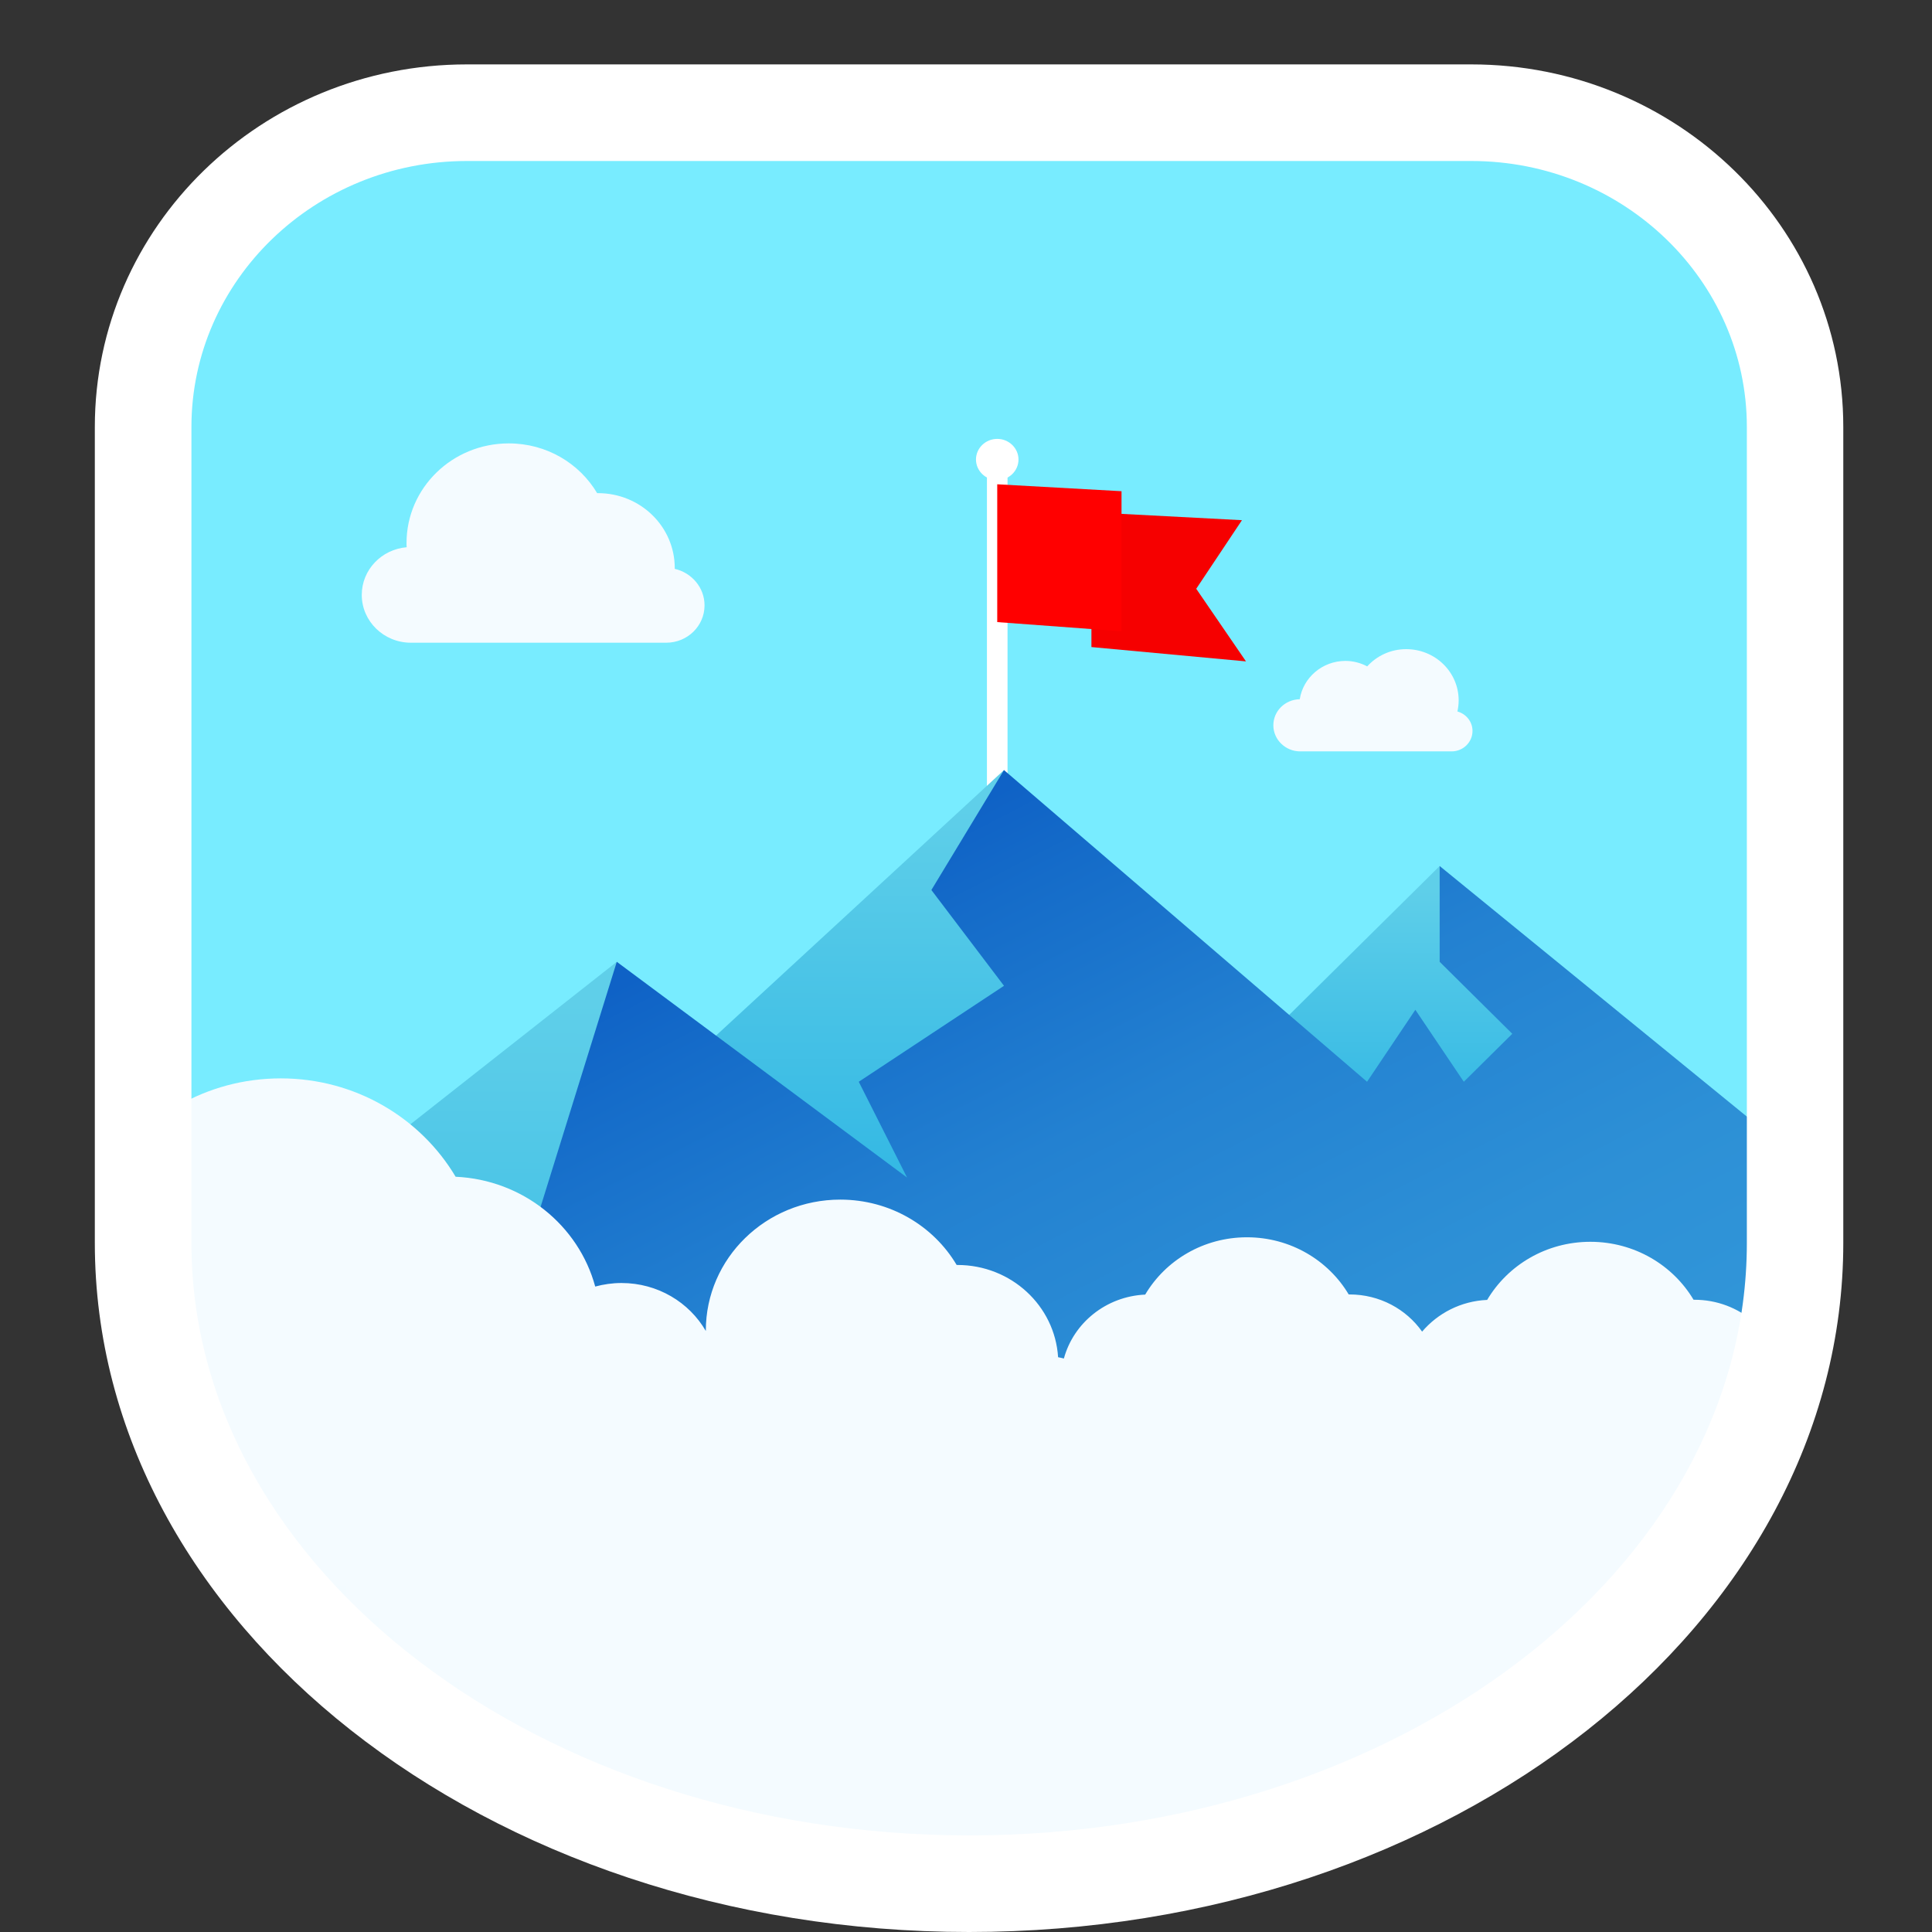 <svg width="120" height="120" viewBox="0 0 120 120" fill="none" xmlns="http://www.w3.org/2000/svg">
<rect x="0" y="0" width="120" height="120" fill="#333333" stroke="none"/>
<g clip-path="url(#clip0_3033_37616)">
<path d="M89.63 7.74H31.94C20.14 7.74 10.57 17.06 10.57 28.57V75.43C10.57 97.29 33.05 115 60.78 115C88.51 115 110.99 97.28 110.99 75.43V28.57C110.99 17.07 101.42 7.74 89.62 7.74H89.63Z" fill="#78ECFF"/>
<mask id="mask0_3033_37616" style="mask-type:luminance" maskUnits="userSpaceOnUse" x="9" y="6" width="103" height="111">
<path d="M90.22 6.67H31.42C19.39 6.67 9.64 16.17 9.64 27.9V75.67C9.64 97.95 32.55 116.01 60.82 116.01C89.09 116.01 112 97.95 112 75.67V27.9C112 16.18 102.25 6.67 90.22 6.67Z" fill="white"/>
</mask>
<g mask="url(#mask0_3033_37616)">
<path d="M61.94 50.27C61.59 50.27 61.3 49.99 61.3 49.65V29.63C61.3 29.29 61.59 29.01 61.94 29.01C62.29 29.01 62.58 29.29 62.58 29.63V49.65C62.58 49.99 62.29 50.27 61.94 50.27Z" fill="white"/>
<path d="M67.79 40.19V31.82L77.14 32.31L74.3 36.57L77.39 41.08L67.79 40.19Z" fill="#F60000"/>
<path d="M61.94 38.64V30.08L69.66 30.51V39.21L61.94 38.64Z" fill="#FF0000"/>
<path d="M63.26 28.54C63.26 29.25 62.67 29.82 61.94 29.82C61.21 29.82 60.62 29.24 60.62 28.54C60.62 27.84 61.21 27.26 61.94 27.26C62.67 27.26 63.26 27.84 63.26 28.54Z" fill="white"/>
<path d="M89.42 53.79L75.13 67.93L89.42 76.29L97.68 69.42L89.42 53.79Z" fill="url(#paint0_linear_3033_37616)"/>
<path d="M38.31 59.74L8.99 82.82L22.52 103.66L42.06 94.73L38.31 59.74Z" fill="url(#paint1_linear_3033_37616)"/>
<path d="M62.36 47.83L40.56 67.93L60.1 84.77L66.12 60.49L62.36 47.83Z" fill="url(#paint2_linear_3033_37616)"/>
<path d="M20.27 88.03L35.3 85.05L32.29 79.1L38.31 59.74L56.34 73.14L53.34 67.19L62.36 61.23L57.85 55.28L62.36 47.83L84.91 67.19L87.91 62.72L90.92 67.19L93.93 64.21L89.42 59.74V53.79L114.97 74.63V120.74H5.24V95.47L20.27 88.03Z" fill="url(#paint3_linear_3033_37616)"/>
<path d="M41.91 35.34C41.91 35.34 41.91 35.3 41.91 35.28C41.91 32.71 39.78 30.63 37.14 30.63C37.12 30.63 37.11 30.63 37.09 30.63C35.99 28.78 33.95 27.54 31.6 27.54C28.09 27.54 25.25 30.31 25.25 33.73C25.25 33.82 25.25 33.9 25.26 33.99C23.7 34.12 22.47 35.39 22.47 36.95C22.47 38.59 23.84 39.92 25.52 39.92H41.38C42.7 39.92 43.76 38.88 43.76 37.6C43.76 36.49 42.96 35.57 41.9 35.33L41.91 35.34Z" fill="#F4FBFF"/>
<path d="M90.52 44.2C90.57 43.98 90.6 43.74 90.6 43.5C90.6 41.74 89.14 40.32 87.34 40.32C86.37 40.32 85.51 40.74 84.92 41.39C84.52 41.18 84.06 41.05 83.57 41.05C82.13 41.05 80.94 42.09 80.73 43.43C79.82 43.45 79.09 44.16 79.09 45.05C79.09 45.94 79.84 46.67 80.76 46.67H90.16C90.88 46.67 91.46 46.1 91.46 45.4C91.46 44.82 91.06 44.34 90.52 44.19V44.2Z" fill="#F4FBFF"/>
<path d="M123.3 80.27C119.99 80.42 117.21 82.53 116.16 85.44H110.75C110.4 82.78 108.06 80.73 105.24 80.73C105.22 80.73 105.21 80.73 105.19 80.73C103.91 78.58 101.52 77.13 98.78 77.13C96.04 77.13 93.65 78.58 92.37 80.74C90.74 80.81 89.3 81.57 88.33 82.71C87.34 81.31 85.69 80.4 83.82 80.4C83.8 80.4 83.79 80.4 83.77 80.4C82.51 78.28 80.15 76.85 77.45 76.85C74.75 76.85 72.39 78.28 71.13 80.41C68.7 80.52 66.68 82.17 66.08 84.38C65.96 84.35 65.84 84.32 65.72 84.3C65.52 81.1 62.8 78.57 59.47 78.57C59.45 78.57 59.43 78.57 59.42 78.57C57.98 76.14 55.28 74.51 52.19 74.51C47.58 74.51 43.84 78.15 43.84 82.65C43.84 82.65 43.84 82.66 43.84 82.67C42.81 80.89 40.85 79.69 38.6 79.69C38.04 79.69 37.49 79.77 36.97 79.91C35.94 76.11 32.48 73.28 28.3 73.09C26.13 69.44 22.08 66.98 17.44 66.98C12.8 66.98 8.75 69.43 6.58 73.08C6.55 73.08 6.53 73.08 6.5 73.08C3.68 73.08 1.15 74.29 -0.57 76.2C-0.95 75.96 -1.41 75.83 -1.9 75.83C-2.13 75.83 -2.36 75.86 -2.58 75.92C-3.01 74.34 -4.44 73.17 -6.18 73.09C-7.08 71.57 -7.17 117.35 -7.17 117.35H124.69C124.69 117.35 125.13 77.2 123.3 80.29V80.27Z" fill="#F4FBFF"/>
</g>
<path d="M91.39 10C100.82 10 108.5 17.41 108.5 26.52V77.2C108.5 97.49 86.83 114 60.2 114C33.57 114 11.89 97.49 11.89 77.2V26.52C11.89 17.41 19.56 10 29 10H91.39ZM91.39 4H29C16.24 4 5.89 14.08 5.89 26.52V77.2C5.89 100.84 30.2 120 60.19 120C90.18 120 114.49 100.84 114.49 77.2V26.52C114.49 14.08 104.14 4 91.38 4H91.39Z" fill="white"/>
</g>
<defs>
<linearGradient id="paint0_linear_3033_37616" x1="86.39" y1="74.3" x2="86.44" y2="55.14" gradientUnits="userSpaceOnUse">
<stop stop-color="#24B0E2"/>
<stop offset="1" stop-color="#5FCFE9"/>
</linearGradient>
<linearGradient id="paint1_linear_3033_37616" x1="25.5" y1="99.8" x2="25.6" y2="62.36" gradientUnits="userSpaceOnUse">
<stop stop-color="#24B0E2"/>
<stop offset="1" stop-color="#5FCFE9"/>
</linearGradient>
<linearGradient id="paint2_linear_3033_37616" x1="53.29" y1="81.5" x2="53.37" y2="50.04" gradientUnits="userSpaceOnUse">
<stop stop-color="#24B0E2"/>
<stop offset="1" stop-color="#5FCFE9"/>
</linearGradient>
<linearGradient id="paint3_linear_3033_37616" x1="40.75" y1="60.04" x2="80.82" y2="137.99" gradientUnits="userSpaceOnUse">
<stop stop-color="#0F62C6"/>
<stop offset="0.07" stop-color="#156CC9"/>
<stop offset="0.24" stop-color="#2381D1"/>
<stop offset="0.44" stop-color="#2D90D6"/>
<stop offset="0.66" stop-color="#3399DA"/>
<stop offset="1" stop-color="#359CDB"/>
</linearGradient>
<clipPath id="clip0_3033_37616">
<rect width="120" height="120" fill="white"/>
</clipPath>
</defs>
</svg>
